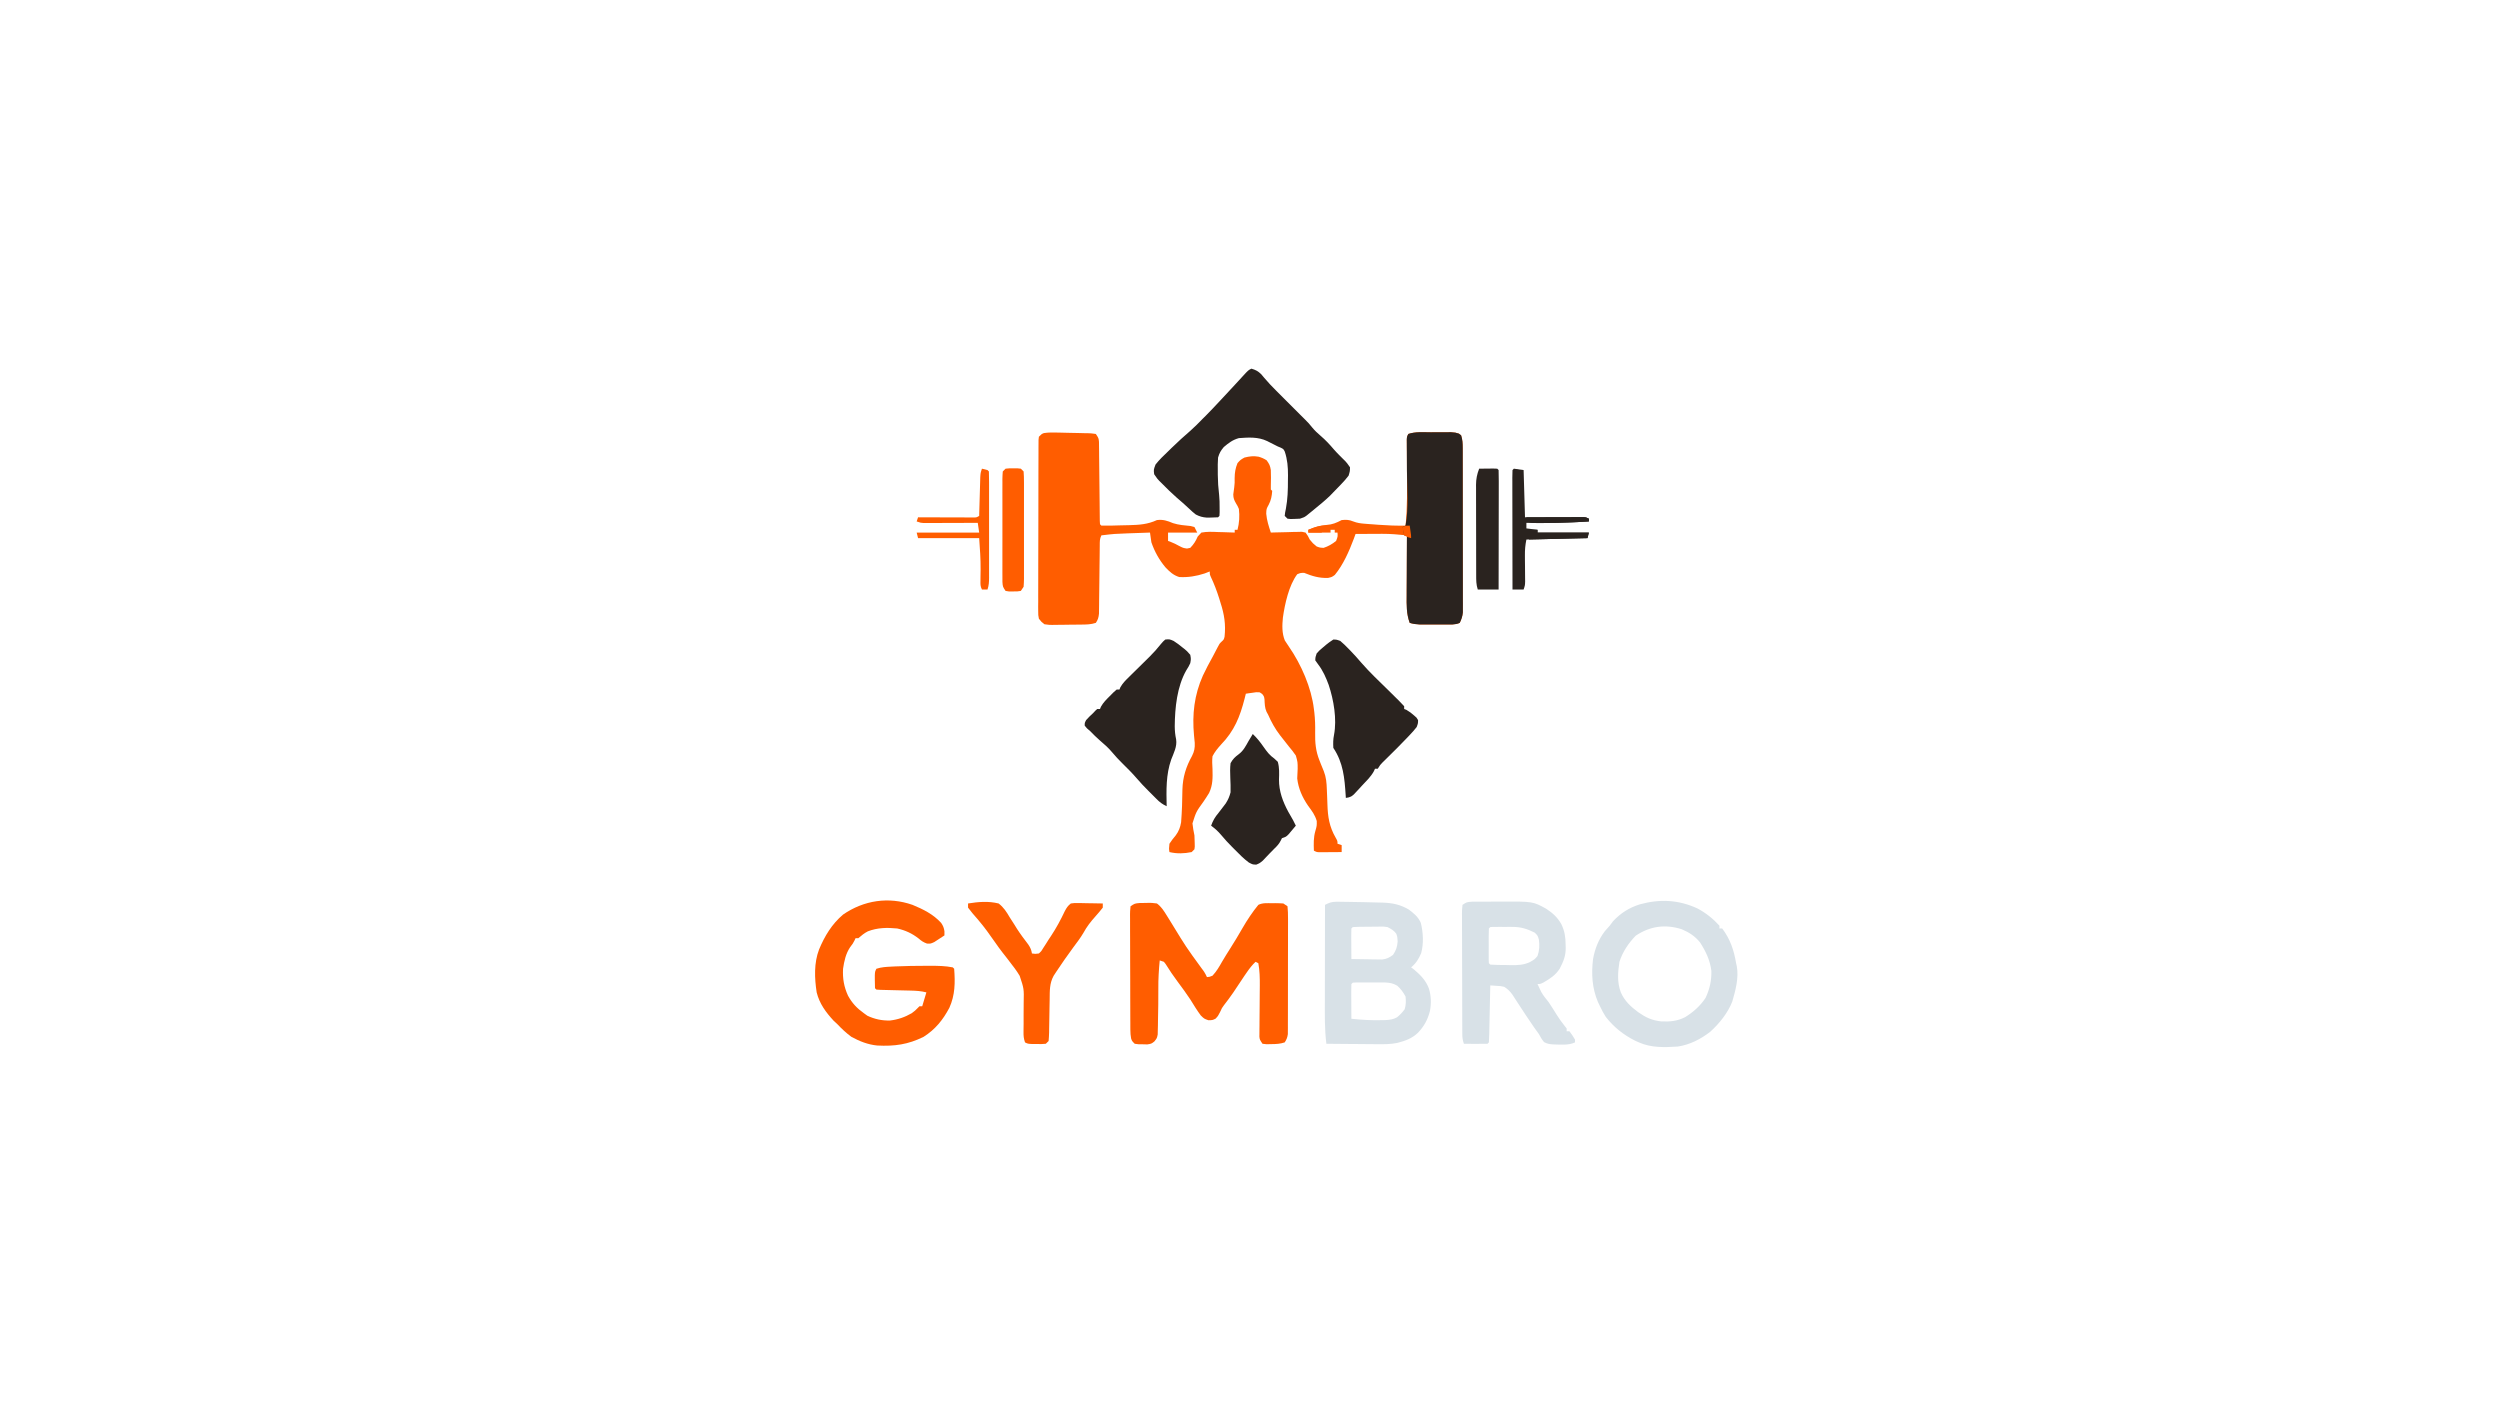 <svg xmlns="http://www.w3.org/2000/svg" xmlns:xlink="http://www.w3.org/1999/xlink" width="1472" zoomAndPan="magnify" viewBox="0 0 1104 624" height="832" preserveAspectRatio="xMidYMid meet" version="1.2"><g id="d94406a57d"><path style=" stroke:none;fill-rule:nonzero;fill:#ff5d00;fill-opacity:1;" d="M 467.348 191.027 L 468.77 191.059 C 469.762 191.082 470.754 191.105 471.742 191.133 C 473.262 191.172 474.781 191.195 476.301 191.223 L 479.191 191.297 L 480.57 191.312 C 481.852 191.355 481.852 191.355 483.922 191.633 C 485.148 193.473 485.148 193.473 485.312 195.133 L 485.332 197.164 L 485.363 199.465 L 485.379 201.949 C 485.391 202.797 485.398 203.648 485.41 204.496 C 485.438 206.727 485.461 208.961 485.48 211.195 C 485.512 214.77 485.551 218.348 485.594 221.926 C 485.609 223.18 485.621 224.43 485.629 225.684 L 485.652 227.973 L 485.672 230 C 485.715 230.746 485.715 230.746 485.762 231.504 L 486.375 232.117 C 489.094 232.184 491.816 232.086 494.535 232.004 C 495.898 231.965 497.258 231.941 498.621 231.914 C 503.039 231.805 506.84 231.562 510.906 229.664 C 513.66 229.32 515.473 229.965 518.004 231.023 C 520.527 231.84 523.148 232.023 525.773 232.289 L 527.465 232.73 L 528.695 235.184 L 515.812 235.184 L 515.812 238.867 L 517.117 239.363 C 518.879 240.094 518.879 240.094 520.719 241.09 C 522.477 241.984 522.477 241.984 524.172 242.238 L 525.625 241.934 C 527.156 240.359 528.043 238.949 528.91 236.93 L 530.535 235.184 C 533.047 234.715 535.5 234.84 538.047 234.957 L 540.141 235.004 C 541.844 235.051 543.551 235.109 545.254 235.184 L 545.254 233.957 L 546.48 233.957 C 547.281 230.949 547.465 227.844 547.094 224.758 C 546.547 223.477 546.547 223.477 545.828 222.305 C 545 220.859 544.645 220.035 544.613 218.355 C 544.734 217.305 544.875 216.262 545.035 215.219 C 545.238 213.816 545.266 212.555 545.215 211.145 C 545.254 208.652 545.547 206.824 546.48 204.516 C 547.785 203.059 547.785 203.059 549.547 202.059 C 551.852 201.492 553.477 201.281 555.797 201.676 C 557.141 202.074 558.188 202.52 559.359 203.285 C 560.559 204.969 560.883 205.613 561.199 207.582 C 561.285 209.855 561.277 212.105 561.203 214.383 L 561.199 216.168 L 561.812 216.781 C 561.629 219.113 561.328 220.836 560.242 222.918 C 559.238 224.738 559.238 224.738 559.168 226.867 C 559.426 229.805 560.273 232.402 561.199 235.184 L 562.578 235.137 C 564.637 235.074 566.695 235.035 568.75 234.992 L 570.922 234.918 L 573 234.887 L 574.918 234.836 L 576.535 235.184 C 577.582 236.633 577.582 236.633 578.375 238.254 C 579.777 239.965 579.777 239.965 581.441 241.32 C 582.895 241.855 582.895 241.855 584.508 241.934 C 586.582 241.262 588.336 240.246 590.027 238.867 C 590.77 236.926 590.77 236.926 590.641 235.184 L 589.414 235.184 L 589.414 233.957 L 587.574 233.957 L 587.574 235.184 L 577.762 235.184 L 577.762 233.957 C 580.508 232.785 582.824 232.023 585.809 231.812 C 588.434 231.625 590.141 230.887 592.48 229.664 C 594.469 229.461 595.746 229.492 597.59 230.266 C 599.344 230.938 600.797 231.137 602.664 231.281 L 604.648 231.438 L 606.703 231.582 L 608.719 231.742 C 612.719 232.043 616.684 232.191 620.691 232.117 C 621.516 224.004 621.355 215.879 621.305 207.734 C 621.289 204.953 621.277 202.168 621.27 199.387 L 621.254 197.453 L 621.246 195.676 L 621.238 194.113 C 621.305 192.859 621.305 192.859 621.918 191.633 C 625.113 190.566 628.543 190.902 631.887 190.906 C 633.223 190.902 634.555 190.891 635.887 190.879 C 636.738 190.879 637.59 190.879 638.438 190.879 L 640.777 190.871 C 642.773 191.02 642.773 191.02 644.23 191.488 L 645.227 192.246 C 645.867 194.141 645.918 195.918 645.922 197.906 L 645.93 199.875 L 645.93 202.023 L 645.934 204.293 C 645.941 206.348 645.941 208.402 645.941 210.453 L 645.945 214.305 C 645.953 218.781 645.953 223.262 645.953 227.738 C 645.953 231.91 645.957 236.082 645.969 240.254 C 645.977 243.84 645.98 247.426 645.98 251.008 C 645.98 253.148 645.98 255.289 645.988 257.43 C 645.996 259.812 645.992 262.199 645.988 264.586 C 645.992 265.293 645.996 266.004 646 266.73 L 645.992 268.703 L 645.992 270.414 C 645.824 272.168 645.391 273.48 644.613 275.059 C 642.641 275.977 640.391 275.754 638.25 275.754 L 635.961 275.758 L 633.574 275.75 L 631.188 275.758 L 628.895 275.754 L 626.801 275.75 C 625.262 275.684 623.996 275.508 622.531 275.059 C 621.043 271.004 621.148 267.117 621.188 262.832 L 621.191 260.539 C 621.199 258.133 621.215 255.727 621.23 253.32 C 621.234 251.684 621.242 250.051 621.246 248.414 C 621.262 244.414 621.281 240.414 621.305 236.414 C 617.668 236.051 614.07 235.719 610.414 235.738 L 608.297 235.746 L 606.164 235.762 L 603.953 235.77 C 602.172 235.777 600.391 235.785 598.613 235.801 L 597.816 237.988 C 595.773 243.426 593.18 249.375 589.461 253.879 C 588.188 254.816 588.188 254.816 586.453 255.215 C 582.516 255.344 579.52 254.43 575.918 252.977 C 574.328 252.984 574.328 252.984 572.852 253.59 C 569.172 258.492 567.379 266.707 566.527 272.738 C 566.191 276.168 566.066 279.574 567.379 282.824 C 567.977 283.801 568.605 284.758 569.27 285.691 C 574.633 293.453 579.129 303.754 580.215 313.09 L 580.418 314.66 C 580.746 317.625 580.832 320.52 580.773 323.5 C 580.695 327.906 581.008 331.664 582.668 335.789 L 583.312 337.438 C 583.73 338.48 584.152 339.52 584.59 340.559 C 585.648 343.281 585.836 345.723 585.934 348.652 C 585.969 349.504 586.008 350.359 586.043 351.211 C 586.102 352.539 586.152 353.871 586.191 355.199 C 586.355 360.727 587.027 365.094 589.863 369.992 C 590.641 371.367 590.641 371.367 590.641 372.594 L 592.48 373.207 L 592.48 376.277 C 590.664 376.293 588.852 376.305 587.035 376.312 L 585.473 376.328 L 583.977 376.336 L 582.594 376.344 C 581.441 376.277 581.441 376.277 580.215 375.664 C 580.102 372.664 580.016 369.859 580.863 366.961 C 581.516 364.688 581.516 364.688 581.477 362.551 C 580.684 359.844 579.332 358.086 577.668 355.84 C 575.141 352.172 573.352 348.207 572.852 343.762 C 572.902 342.371 572.965 340.977 573.047 339.586 C 573.055 336.555 573.055 336.555 572.254 333.672 C 571.309 332.242 570.281 330.961 569.172 329.656 C 568.133 328.344 567.098 327.027 566.07 325.707 L 565.262 324.676 C 563.043 321.805 561.434 318.852 559.973 315.547 L 559.301 314.324 C 558.496 312.531 558.504 310.812 558.406 308.871 C 558.211 307.539 558.211 307.539 557.391 306.469 L 556.293 305.73 C 554.742 305.641 554.742 305.641 553.113 305.922 L 551.438 306.145 L 550.16 306.344 L 549.617 308.523 C 547.551 316.566 545.086 322.73 539.211 328.805 C 537.695 330.488 536.5 331.934 535.441 333.949 C 535.215 335.855 535.328 337.711 535.441 339.621 C 535.535 343.422 535.609 346.66 533.941 350.16 C 533.145 351.473 532.309 352.762 531.438 354.027 C 528.219 358.48 528.219 358.48 526.594 363.605 C 526.773 365.414 527.094 367.137 527.465 368.914 C 527.535 370.062 527.578 371.215 527.582 372.363 L 527.609 373.848 L 527.465 375.047 L 526.238 376.277 C 522.941 376.957 519.715 377.055 516.426 376.277 C 516.195 374.742 516.195 374.742 516.426 372.594 C 517.258 371.281 518.18 370.117 519.184 368.93 C 520.527 367.121 521.219 365.328 521.582 363.102 C 521.957 358.289 522.109 353.477 522.156 348.648 C 522.309 343.172 523.738 338.609 526.395 333.832 C 527.402 331.867 527.707 330.281 527.598 328.035 C 527.5 326.941 527.391 325.848 527.277 324.758 C 526.41 315.449 527.383 306.91 531.195 298.348 C 532.535 295.496 534.008 292.719 535.543 289.969 C 536.285 288.629 536.996 287.273 537.672 285.898 C 538.508 284.262 538.508 284.262 539.504 283.301 C 540.438 282.453 540.438 282.453 540.77 281.156 C 541.348 275.727 540.648 271.312 538.965 266.125 L 538.41 264.309 C 537.363 260.984 536.168 257.816 534.668 254.668 C 534.215 253.59 534.215 253.59 534.215 252.363 L 531.953 253.242 C 528.258 254.449 524.609 255.043 520.719 254.816 C 518.121 254 516.523 252.492 514.672 250.551 C 511.898 247.246 509.844 243.562 508.453 239.48 C 508.215 238.055 508.012 236.621 507.84 235.184 C 505.297 235.273 502.754 235.363 500.211 235.453 L 498.047 235.527 C 492.191 235.734 492.191 235.734 486.375 236.414 C 485.578 238 485.672 239.172 485.652 240.949 L 485.629 243.047 L 485.609 245.32 L 485.547 250.059 C 485.52 252.555 485.492 255.051 485.469 257.547 C 485.445 259.953 485.41 262.355 485.379 264.762 L 485.363 267.027 L 485.332 269.137 L 485.312 270.992 C 485.141 272.664 484.867 273.672 483.922 275.059 C 481.727 275.789 479.707 275.797 477.426 275.816 L 476.047 275.832 C 475.086 275.84 474.129 275.848 473.168 275.852 C 471.699 275.863 470.234 275.891 468.766 275.918 C 467.832 275.922 466.898 275.93 465.965 275.934 L 464.637 275.965 C 463.391 275.961 463.391 275.961 461.227 275.672 C 459.883 274.637 459.883 274.637 458.773 273.219 C 458.469 271.664 458.469 271.664 458.469 269.883 L 458.453 267.828 L 458.477 265.582 L 458.469 263.211 C 458.461 261.07 458.473 258.926 458.484 256.785 C 458.496 254.543 458.492 252.301 458.492 250.059 C 458.492 246.293 458.504 242.531 458.52 238.766 C 458.539 234.414 458.547 230.059 458.547 225.703 C 458.547 221.516 458.551 217.332 458.562 213.145 C 458.566 211.363 458.566 209.578 458.57 207.797 C 458.57 205.309 458.582 202.824 458.594 200.336 L 458.594 198.082 L 458.609 196.039 L 458.617 194.258 L 458.773 192.859 C 460 191.633 460 191.633 460.996 191.246 C 463.117 190.914 465.211 190.977 467.344 191.027 "/><path style=" stroke:none;fill-rule:nonzero;fill:#2a231f;fill-opacity:1;" d="M 552.613 162.801 C 554.469 163.32 555.555 163.906 556.945 165.246 L 558.133 166.672 C 559.891 168.758 561.711 170.699 563.652 172.613 C 564.566 173.527 565.48 174.441 566.395 175.355 L 567.914 176.879 C 572.566 181.527 572.566 181.527 574.016 182.98 C 574.781 183.746 575.547 184.508 576.316 185.266 C 577.465 186.402 578.504 187.508 579.484 188.793 C 580.652 190.199 581.781 191.262 583.164 192.438 C 585.344 194.297 587.199 196.293 589.051 198.477 C 589.871 199.426 590.75 200.328 591.637 201.215 L 593.094 202.672 L 593.984 203.547 C 594.855 204.477 594.855 204.477 596.16 206.355 C 596.137 208.078 596.137 208.078 595.547 210.035 C 594.504 211.391 593.52 212.547 592.328 213.754 L 591.438 214.688 C 590.566 215.598 589.688 216.5 588.801 217.395 L 587.355 218.898 C 585.25 220.926 583.02 222.762 580.75 224.605 C 580.312 224.965 579.871 225.328 579.422 225.699 L 578.137 226.742 L 576.98 227.684 C 575.918 228.438 575.918 228.438 574.078 229.051 C 573.148 229.121 572.215 229.16 571.281 229.168 L 569.82 229.191 L 568.559 229.051 L 567.332 227.824 C 567.477 226.391 567.477 226.391 567.859 224.59 C 568.637 220.391 568.762 216.332 568.75 212.066 L 568.781 209.914 C 568.785 206.211 568.523 202.941 567.355 199.418 C 566.773 198.285 566.773 198.285 565.52 197.668 L 564.266 197.152 L 562.75 196.383 L 561.16 195.582 L 559.57 194.773 C 555.613 192.879 551.379 193.152 547.094 193.473 C 544.348 194.234 542.578 195.594 540.422 197.422 C 539.055 199.07 538.5 200.016 537.895 202.059 C 537.73 204.055 537.75 206.039 537.777 208.043 L 537.777 209.633 C 537.801 212.645 538 215.582 538.367 218.57 C 538.57 220.43 538.586 222.273 538.582 224.145 L 538.59 226.215 L 538.508 227.824 L 537.895 228.438 C 536.82 228.512 535.746 228.551 534.672 228.555 L 532.902 228.578 C 531 228.426 529.773 228.078 528.078 227.211 C 526.609 226.035 526.609 226.035 525.129 224.641 C 523.305 222.949 521.48 221.289 519.57 219.695 C 517.297 217.688 515.137 215.578 513.016 213.41 L 511.992 212.418 C 511.059 211.434 511.059 211.434 509.68 209.422 C 509.43 207.391 509.43 207.391 510.293 205.129 C 511.977 203 513.887 201.16 515.852 199.301 L 517.402 197.781 C 520.113 195.145 522.902 192.594 525.773 190.129 C 527.656 188.473 529.391 186.676 531.148 184.883 L 532.539 183.508 C 534.57 181.457 536.539 179.359 538.508 177.254 L 539.715 175.965 C 541.734 173.809 543.746 171.645 545.742 169.473 L 546.844 168.277 C 547.535 167.527 548.223 166.777 548.91 166.023 C 551.25 163.48 551.25 163.48 552.613 162.801 "/><path style=" stroke:none;fill-rule:nonzero;fill:#ff5d00;fill-opacity:1;" d="M 503.332 398.766 C 504.211 398.754 505.086 398.746 505.961 398.742 L 507.293 398.699 C 508.586 398.691 508.586 398.691 510.906 398.973 C 512.855 400.43 514.004 402.281 515.277 404.34 L 516.398 406.137 L 517.652 408.176 C 523.754 418.172 523.754 418.172 530.645 427.633 C 531.645 428.883 532.34 430.027 532.988 431.484 C 534.133 431.406 534.133 431.406 535.441 430.871 C 537.207 428.996 538.398 426.93 539.66 424.699 C 540.816 422.695 542.062 420.75 543.297 418.793 C 545.164 415.836 546.977 412.863 548.703 409.824 C 550.773 406.234 553.059 402.797 555.68 399.586 C 557.609 398.621 559.66 398.859 561.773 398.859 L 563.129 398.836 C 564.328 398.832 565.523 398.898 566.719 398.973 L 568.559 400.199 C 568.742 402.039 568.805 403.75 568.789 405.594 L 568.793 407.285 C 568.801 409.141 568.793 410.992 568.781 412.848 C 568.781 414.133 568.781 415.418 568.785 416.703 C 568.785 419.398 568.777 422.098 568.766 424.793 C 568.754 428.254 568.75 431.711 568.758 435.168 C 568.758 437.824 568.754 440.48 568.75 443.137 C 568.746 444.41 568.746 445.688 568.746 446.961 C 568.746 448.746 568.738 450.527 568.73 452.309 L 568.734 453.91 L 568.719 455.387 L 568.715 456.664 C 568.527 458.121 568.133 459.082 567.332 460.316 C 565.277 461 563.633 461.055 561.469 461.082 L 559.32 461.129 L 557.52 460.93 C 556.293 459.09 556.293 459.09 556.148 457.809 L 556.164 456.312 L 556.172 454.609 L 556.195 452.773 L 556.203 450.879 C 556.215 448.875 556.234 446.871 556.254 444.867 C 556.273 442.871 556.285 440.879 556.297 438.883 C 556.305 437.645 556.316 436.402 556.332 435.164 C 556.355 431.832 556.285 428.629 555.68 425.352 L 554.453 424.738 C 552.965 426.137 551.816 427.621 550.66 429.301 L 549.523 430.941 C 547.859 433.391 546.227 435.867 544.59 438.34 C 543.293 440.25 541.906 442.078 540.492 443.91 C 539.609 445.09 539.609 445.09 538.738 447.012 C 537.895 448.66 537.895 448.66 536.781 449.852 C 535.441 450.5 535.441 450.5 533.641 450.539 C 531.762 449.887 531.762 449.887 530.266 448.43 C 528.59 446.195 527.16 443.793 525.684 441.422 C 523.926 438.734 522.02 436.168 520.105 433.594 C 518.195 431.023 516.398 428.414 514.723 425.68 L 513.973 424.738 L 512.133 424.125 C 511.738 428.246 511.484 432.328 511.52 436.469 C 511.539 441.199 511.48 445.926 511.367 450.656 L 511.34 452.867 L 511.281 454.957 L 511.242 456.832 C 510.906 458.477 510.906 458.477 509.77 459.906 C 508.453 460.93 508.453 460.93 506.648 461.211 C 506.004 461.195 505.359 461.176 504.695 461.16 L 502.738 461.137 C 502.195 461.066 501.652 461 501.094 460.93 C 499.867 459.703 499.867 459.703 499.488 458.551 C 499.258 457.27 499.172 456.098 499.168 454.797 L 499.156 453.336 L 499.156 451.754 L 499.145 450.07 C 499.137 448.238 499.133 446.406 499.129 444.574 L 499.117 440.754 C 499.113 438.09 499.109 435.422 499.105 432.758 C 499.102 429.336 499.086 425.91 499.07 422.488 C 499.059 419.863 499.055 417.234 499.055 414.605 C 499.055 413.344 499.047 412.082 499.039 410.82 C 499.031 409.059 499.031 407.297 499.035 405.535 L 499.02 403.945 C 499.027 402.496 499.027 402.496 499.254 400.199 C 501.094 398.973 501.094 398.973 503.332 398.766 "/><path style=" stroke:none;fill-rule:nonzero;fill:#2a231f;fill-opacity:1;" d="M 631.887 190.906 C 633.223 190.902 634.555 190.891 635.887 190.879 C 636.738 190.879 637.59 190.879 638.438 190.879 L 640.777 190.871 C 642.773 191.02 642.773 191.02 644.23 191.488 L 645.227 192.246 C 645.867 194.141 645.918 195.918 645.922 197.906 L 645.93 199.875 L 645.93 202.023 L 645.934 204.293 C 645.941 206.348 645.941 208.402 645.941 210.453 L 645.945 214.305 C 645.953 218.781 645.953 223.262 645.953 227.738 C 645.953 231.91 645.957 236.082 645.969 240.254 C 645.977 243.84 645.98 247.426 645.98 251.008 C 645.98 253.148 645.98 255.289 645.988 257.43 C 645.996 259.812 645.992 262.199 645.988 264.586 C 645.992 265.293 645.996 266.004 646 266.73 L 645.992 268.703 L 645.992 270.414 C 645.824 272.168 645.391 273.48 644.613 275.059 C 642.641 275.977 640.391 275.754 638.25 275.754 L 635.961 275.758 L 633.574 275.75 L 631.188 275.758 L 628.895 275.754 L 626.801 275.75 C 625.262 275.684 623.996 275.508 622.531 275.059 C 621.043 271.004 621.148 267.117 621.188 262.832 L 621.191 260.539 C 621.199 258.133 621.215 255.727 621.23 253.32 C 621.234 251.684 621.242 250.051 621.246 248.414 C 621.262 244.414 621.281 240.414 621.305 236.414 L 620.078 236.414 L 619.465 232.73 L 620.691 232.117 C 622.137 224.258 621.352 215.688 621.305 207.734 C 621.289 204.953 621.277 202.168 621.27 199.387 L 621.254 197.453 L 621.246 195.676 L 621.234 194.113 C 621.305 192.859 621.305 192.859 621.918 191.633 C 625.113 190.566 628.543 190.902 631.887 190.906 "/><path style=" stroke:none;fill-rule:nonzero;fill:#d8e1e7;fill-opacity:1;" d="M 590.09 398.219 L 591.59 398.219 L 593.207 398.246 L 594.898 398.262 C 596.75 398.285 598.602 398.32 600.453 398.359 L 602.477 398.395 C 604.523 398.438 606.57 398.492 608.617 398.551 L 610.555 398.594 C 614.969 398.75 618.324 399.418 622.18 401.691 C 624.449 403.426 626.27 404.879 627.441 407.562 C 628.484 411.82 628.746 416.668 627.59 420.918 C 626.516 423.449 625.305 425.418 623.145 427.191 L 624.449 428.148 C 627.352 430.609 629.703 433 631.043 436.621 C 632.008 440.016 632.094 443.059 631.445 446.52 C 630.473 450.301 628.895 453.184 626.215 456.023 C 623.512 458.621 620.613 459.621 617.035 460.555 C 614.039 461.16 611.121 461.156 608.074 461.109 L 606.121 461.102 C 604.094 461.09 602.062 461.066 600.031 461.047 C 598.645 461.035 597.258 461.027 595.867 461.02 C 592.492 461 589.113 460.969 585.734 460.93 C 584.91 454.5 585.043 448.051 585.059 441.582 L 585.062 437.938 C 585.066 434.762 585.07 431.586 585.078 428.41 C 585.082 425.16 585.086 421.914 585.09 418.664 C 585.098 412.305 585.105 405.945 585.121 399.586 C 586.898 398.652 588.074 398.207 590.09 398.219 M 597.387 409.402 L 596.773 410.016 C 596.723 411.02 596.703 412.023 596.715 413.027 L 596.719 414.867 L 596.734 416.801 L 596.742 418.742 C 596.75 420.332 596.762 421.922 596.773 423.512 C 599.266 423.562 601.758 423.598 604.25 423.625 L 606.387 423.672 L 608.453 423.691 L 610.352 423.719 C 612.402 423.477 613.52 422.891 615.172 421.668 C 616.527 419.613 616.992 418.227 617.203 415.766 C 617.094 413.785 617.094 413.785 616.59 412.316 C 615.488 410.844 614.359 410.23 612.719 409.402 C 610.957 409.141 610.957 409.141 609.086 409.199 L 607.031 409.211 L 604.898 409.246 L 602.742 409.258 C 600.062 409.277 600.062 409.277 597.387 409.402 M 597.387 433.938 L 596.773 434.551 C 596.719 435.688 596.707 436.828 596.715 437.965 L 596.719 440.059 L 596.734 442.258 L 596.742 444.465 C 596.75 446.273 596.762 448.082 596.773 449.887 C 601.301 450.379 605.711 450.629 610.266 450.5 L 611.832 450.469 C 613.73 450.359 615.234 450.203 616.898 449.25 C 618.234 448.203 619.309 447.035 620.309 445.672 C 620.891 443.691 620.906 442.129 620.691 440.074 C 619.652 438.141 618.637 436.75 617.012 435.281 C 615.207 434.207 613.699 433.957 611.602 433.859 L 609.625 433.855 L 607.48 433.855 L 605.246 433.863 L 602.988 433.855 L 600.848 433.855 L 598.883 433.859 Z M 597.387 433.938 "/><path style=" stroke:none;fill-rule:nonzero;fill:#ff5d00;fill-opacity:1;" d="M 402.961 399.586 C 407.707 401.539 412.109 403.723 415.621 407.562 C 416.484 408.832 416.832 409.73 417.066 411.242 L 417.066 413.082 C 416.117 413.719 415.156 414.344 414.191 414.961 L 412.574 416.016 C 410.934 416.762 410.934 416.762 409.336 416.676 C 407.781 416.121 406.883 415.5 405.645 414.426 C 402.723 412.164 399.82 410.828 396.215 410.016 C 391.742 409.57 387.457 409.641 383.234 411.281 C 381.656 412.086 380.367 413.145 379.039 414.309 L 377.812 414.309 L 377.355 415.305 C 376.586 416.762 376.586 416.762 375.398 418.297 C 373.484 421.172 372.793 424.426 372.293 427.805 C 372.066 432.121 372.684 435.75 374.48 439.691 C 376.297 442.996 378.43 445.262 381.492 447.434 L 383.027 448.547 C 386.219 450.062 389.527 450.762 393.062 450.656 C 396.527 450.246 399.609 449.184 402.613 447.434 C 404.152 446.285 404.152 446.285 405.262 445.133 L 406.027 444.367 L 407.254 444.367 L 409.094 438.234 C 406.66 437.625 404.629 437.504 402.129 437.445 L 400.824 437.414 C 398.984 437.363 397.148 437.32 395.309 437.281 C 393.969 437.246 392.625 437.215 391.281 437.18 L 388.848 437.121 L 387.016 437.004 L 386.402 436.391 C 386.34 435.18 386.32 433.965 386.324 432.75 L 386.32 430.738 C 386.402 429.031 386.402 429.031 387.016 427.805 C 389.273 427.051 391.441 426.965 393.801 426.848 L 395.316 426.77 C 399.859 426.562 404.395 426.512 408.941 426.5 L 410.996 426.492 C 414.305 426.5 417.496 426.547 420.746 427.191 L 421.359 427.805 C 421.824 433.887 421.785 439.391 419.238 445.043 C 416.375 450.43 413.059 454.559 407.867 457.863 C 400.969 461.281 395.008 462.09 387.391 461.703 C 383.246 461.289 379.605 459.848 375.973 457.863 C 373.707 456.199 371.766 454.387 369.84 452.34 L 368.152 450.77 C 364.699 447.027 361.887 443.242 360.641 438.234 C 359.684 431.988 359.41 425.254 361.699 419.285 C 364.176 413.352 367.34 408.086 372.293 403.879 C 381.477 397.535 392.418 395.898 402.961 399.586 "/><path style=" stroke:none;fill-rule:nonzero;fill:#d8e1e7;fill-opacity:1;" d="M 749.645 401.195 C 753.316 403.16 756.512 405.695 759.305 408.789 L 759.305 410.016 L 760.531 410.016 C 764.059 414.73 765.711 419.605 766.664 425.352 L 766.973 426.734 C 767.906 431.844 766.398 437.355 764.984 442.266 C 763.012 447.348 759.199 452.074 755.168 455.695 C 750.887 458.953 746.262 461.344 740.906 462.156 C 735.086 462.535 729.137 462.75 723.734 460.316 L 722.105 459.59 C 717 457.059 712.613 453.555 709.105 449.043 C 708.129 447.523 707.328 446.004 706.559 444.367 L 705.66 442.504 C 703.055 436.324 702.703 430.133 703.492 423.512 C 704.312 418.98 705.906 414.891 708.707 411.203 C 709.414 410.391 710.129 409.586 710.852 408.789 L 712.27 406.871 C 715.695 403.207 719.371 400.875 724.152 399.355 C 732.992 396.934 741.238 397.297 749.645 401.195 M 722.352 413.195 C 719.156 416.465 716.531 420.363 715.145 424.738 C 714.43 429.336 714.09 433.82 715.758 438.234 C 717.441 442.066 720.086 444.48 723.406 446.965 C 726.77 449.305 729.387 450.574 733.508 451.039 C 737.402 451.23 740.637 450.961 744.141 449.18 C 747.75 446.961 750.82 444.223 753.172 440.688 C 754.996 436.828 755.836 433.031 755.742 428.762 C 755.168 424.035 753.273 420.094 750.719 416.148 C 748.477 413.375 745.934 411.754 742.668 410.359 C 735.406 408.031 728.613 408.98 722.352 413.195 M 650.004 398.191 C 650.977 398.18 651.949 398.172 652.922 398.176 L 654.504 398.168 C 655.613 398.164 656.723 398.164 657.828 398.164 C 659.496 398.168 661.16 398.152 662.828 398.137 C 676.957 398.082 676.957 398.082 682.789 401.297 C 685.66 403.168 687.754 405.074 689.465 408.059 C 690.961 411.148 691.355 413.816 691.379 417.223 L 691.418 418.508 C 691.445 422.164 690.426 424.562 688.75 427.805 C 686.859 430.68 684.5 432.195 681.539 433.898 C 680.188 434.551 680.188 434.551 678.961 434.551 C 679.312 435.309 679.672 436.062 680.031 436.812 L 680.637 438.086 C 681.559 439.715 682.695 441.066 683.867 442.527 C 685.066 444.301 686.191 446.125 687.328 447.941 C 688.414 449.66 689.5 451.254 690.785 452.84 L 691.84 454.184 L 691.84 455.41 L 693.066 455.41 C 694.371 457.172 694.371 457.172 695.52 459.09 L 695.52 460.316 C 692.762 461.695 688.945 461.285 685.895 461.211 C 684.227 461.098 683.348 460.98 681.855 460.188 C 680.902 459.059 680.258 457.945 679.574 456.637 C 678.863 455.633 678.148 454.637 677.426 453.645 C 675.02 450.152 672.664 446.625 670.367 443.062 L 669.07 441.07 L 667.875 439.215 C 666.719 437.652 665.871 436.801 664.238 435.777 C 662.656 435.43 662.656 435.43 661.02 435.355 L 659.363 435.234 L 658.105 435.164 L 658.059 437.465 C 658 440.27 657.941 443.074 657.879 445.879 C 657.852 447.094 657.824 448.309 657.801 449.523 C 657.766 451.27 657.727 453.012 657.688 454.754 L 657.656 456.414 C 657.621 457.715 657.566 459.016 657.492 460.316 L 656.879 460.93 C 655.125 460.973 653.383 460.984 651.629 460.969 L 650.129 460.961 C 648.902 460.953 647.68 460.941 646.453 460.93 C 645.902 459.273 645.762 458.316 645.754 456.617 L 645.742 455.098 L 645.742 453.438 L 645.73 451.684 C 645.707 445.652 645.695 439.625 645.691 433.594 C 645.688 430.02 645.676 426.441 645.656 422.867 C 645.645 420.125 645.641 417.379 645.641 414.637 C 645.641 413.316 645.633 412 645.625 410.68 C 645.617 408.84 645.617 407 645.621 405.16 L 645.605 403.496 C 645.613 401.98 645.613 401.98 645.84 399.586 C 647.68 398.359 647.68 398.359 650.004 398.191 M 658.105 409.402 L 657.492 410.016 C 657.43 411.145 657.414 412.277 657.41 413.406 L 657.41 415.488 L 657.418 417.684 L 657.41 419.875 L 657.414 423.883 L 657.492 425.352 L 658.105 425.965 C 660.465 426.152 662.832 426.137 665.199 426.156 L 667.191 426.211 C 670.293 426.234 672.859 426.176 675.68 424.809 C 677.715 423.648 677.715 423.648 678.961 422.168 C 679.836 419.707 679.906 417.504 679.574 414.922 C 679.031 413.113 679.031 413.113 677.734 411.855 C 674.453 410.184 671.605 409.324 667.949 409.32 L 666.223 409.316 L 664.43 409.324 L 662.617 409.316 L 660.898 409.32 L 659.32 409.32 Z M 658.105 409.402 "/><path style=" stroke:none;fill-rule:nonzero;fill:#2a231f;fill-opacity:1;" d="M 514.586 282.422 C 516.453 282.242 516.453 282.242 518.266 283.035 C 519.691 283.953 520.898 284.828 522.176 285.91 L 523.191 286.695 C 524.145 287.488 524.145 287.488 525.625 289.168 C 525.949 291.02 525.949 291.02 525.625 292.848 C 524.887 294.402 524.887 294.402 523.902 295.953 C 519.758 303.184 518.848 312.492 518.766 320.723 C 518.785 322.789 518.949 324.469 519.379 326.512 C 519.863 329.688 518.324 332.488 517.211 335.402 C 514.852 342.094 515.051 349.031 515.199 356.031 C 513.332 355.16 512.059 354.223 510.625 352.727 C 509.441 351.488 508.219 350.293 506.996 349.094 C 505.293 347.391 503.652 345.672 502.09 343.84 C 500.035 341.441 497.812 339.234 495.562 337.02 C 494.02 335.488 492.547 333.941 491.164 332.262 C 489.52 330.273 487.652 328.645 485.691 326.973 C 484.207 325.691 482.836 324.312 481.469 322.906 L 480.012 321.641 L 479.012 320.453 C 478.977 319.266 478.977 319.266 479.625 318 C 481.082 316.426 481.082 316.426 482.695 314.934 L 483.73 313.82 L 484.535 313.09 L 485.762 313.09 L 486.184 312.066 C 487.227 310.215 488.551 308.914 490.055 307.418 L 491.703 305.758 L 493.121 304.504 L 494.348 304.504 L 494.762 303.48 C 495.82 301.617 497.238 300.242 498.762 298.762 L 499.715 297.816 C 500.723 296.824 501.73 295.832 502.742 294.844 C 504.062 293.543 505.379 292.242 506.699 290.941 L 507.66 289.996 C 509.473 288.207 511.105 286.359 512.684 284.367 C 513.668 283.219 513.668 283.219 514.586 282.422 M 588.801 282.422 C 590.223 282.438 590.223 282.438 591.867 283.035 C 593.129 284.105 594.332 285.242 595.469 286.445 L 596.383 287.375 C 598.012 289.055 599.559 290.781 601.074 292.562 C 604.867 296.938 609.113 300.91 613.242 304.965 C 614.363 306.074 615.488 307.184 616.609 308.293 L 617.664 309.328 C 618.492 310.148 619.289 311.004 620.078 311.863 L 620.078 313.09 L 621.078 313.477 C 622.41 314.246 623.43 315.012 624.566 316.043 L 625.555 316.938 L 626.215 318 C 626.207 319.426 626.207 319.426 625.602 321.066 C 624.605 322.34 623.543 323.551 622.418 324.711 L 621.441 325.738 C 618.504 328.824 615.484 331.836 612.441 334.816 L 611.391 335.852 L 610.465 336.758 C 609.512 337.734 609.512 337.734 608.426 339.469 L 607.199 339.469 L 606.715 340.547 C 605.383 343.016 603.355 344.914 601.449 346.945 L 600.199 348.316 L 598.98 349.617 L 597.875 350.805 C 596.773 351.738 596.773 351.738 595.41 352.176 L 594.32 352.352 L 594.258 351.285 C 593.754 343.543 593.207 336.879 588.801 330.27 C 588.691 328.273 588.695 326.473 589.105 324.516 C 590.43 317.574 588.957 309.055 586.738 302.426 C 585.539 299.184 584.207 296.137 582.094 293.387 L 580.828 291.621 C 580.887 290.137 580.887 290.137 581.441 288.555 C 582.641 287.223 582.641 287.223 584.125 285.984 L 585.594 284.734 C 586.961 283.648 586.961 283.648 588.801 282.422 M 553.227 324.133 C 555.113 325.918 556.582 327.789 558.055 329.922 C 559.469 331.922 560.676 333.559 562.695 334.945 L 564.266 336.402 C 565.027 338.992 564.891 341.586 564.805 344.262 C 564.773 349.426 566.484 353.992 568.906 358.484 C 569.605 359.715 570.309 360.941 571.012 362.168 C 571.43 362.98 571.84 363.797 572.238 364.621 C 571.566 365.43 570.891 366.234 570.207 367.035 L 569.066 368.395 C 567.945 369.527 567.945 369.527 566.105 370.141 L 565.57 371.215 C 564.848 372.664 563.977 373.594 562.809 374.703 C 562.02 375.473 561.246 376.258 560.492 377.062 L 559.055 378.574 L 557.691 380.023 C 556.293 381.184 556.293 381.184 554.816 381.805 C 553.227 381.797 553.227 381.797 551.465 380.871 C 549.184 379.172 547.203 377.152 545.215 375.125 L 544.102 374.012 C 542.414 372.309 540.789 370.586 539.27 368.73 C 537.914 367.102 536.523 365.883 534.828 364.621 C 535.621 362.383 536.555 360.793 538.086 358.984 C 538.848 358.004 539.602 357.023 540.348 356.031 L 541.309 354.766 C 542.344 353.113 542.926 351.801 543.414 349.898 C 543.484 347.723 543.387 345.555 543.297 343.379 C 543.215 341.238 543.152 339.145 543.414 337.016 C 544.438 335.172 545.352 334.301 547.031 333.062 C 549.102 331.527 550.141 329.414 551.387 327.199 L 552.5 325.359 Z M 553.227 324.133 "/><path style=" stroke:none;fill-rule:nonzero;fill:#ff5d00;fill-opacity:1;" d="M 440.988 398.973 C 443.219 400.676 444.484 402.703 445.895 405.105 C 446.609 406.219 447.324 407.332 448.039 408.441 L 449.078 410.129 C 450.637 412.555 452.367 414.836 454.109 417.125 C 455.023 418.496 455.445 419.449 455.707 421.055 C 457.152 421.277 457.152 421.277 458.773 421.055 C 459.938 419.953 459.938 419.953 460.844 418.41 L 461.949 416.707 L 463.066 414.922 L 464.168 413.27 C 466.48 409.762 468.422 406.172 470.207 402.367 C 471.016 400.859 471.543 400.012 472.879 398.973 C 474.383 398.766 474.383 398.766 476.145 398.793 L 478.055 398.812 L 480.051 398.859 L 482.062 398.883 C 483.703 398.906 485.344 398.934 486.988 398.973 L 486.988 400.812 C 485.957 402.129 484.883 403.406 483.766 404.648 C 481.68 406.973 479.945 409.18 478.445 411.945 C 477.141 414.195 475.535 416.246 473.992 418.332 C 471.453 421.816 468.949 425.309 466.594 428.914 L 465.281 430.922 C 463.453 434.234 463.574 437.574 463.531 441.27 L 463.469 444.492 C 463.438 446.18 463.41 447.867 463.387 449.559 C 463.363 451.191 463.332 452.824 463.301 454.457 L 463.285 455.996 C 463.258 457.23 463.168 458.469 463.066 459.703 L 461.84 460.93 C 460.02 461.07 460.02 461.07 457.855 461.043 L 455.688 461.031 C 453.867 460.93 453.867 460.93 452.641 460.316 C 452.047 458.531 451.961 457.449 451.988 455.598 L 452.004 453.859 L 452.027 451.996 C 452.027 450.711 452.027 449.43 452.023 448.145 C 452.016 446.348 452.027 444.555 452.059 442.762 C 452.195 436.648 452.195 436.648 450.293 430.93 C 448.984 428.734 447.477 426.742 445.895 424.738 L 444.723 423.195 C 444.039 422.301 443.34 421.414 442.633 420.531 C 441.504 419.094 440.457 417.613 439.414 416.109 C 437.074 412.738 434.703 409.422 432.035 406.297 L 431.184 405.301 C 430.621 404.645 430.059 403.992 429.488 403.344 C 428.789 402.527 428.137 401.672 427.492 400.812 L 427.492 398.973 C 432.07 398.238 436.445 397.863 440.988 398.973 "/><path style=" stroke:none;fill-rule:nonzero;fill:#2a231f;fill-opacity:1;" d="M 653.199 206.969 C 654.516 206.949 655.832 206.938 657.148 206.93 L 659.367 206.906 L 661.172 206.969 L 661.785 207.582 C 661.844 209.223 661.863 210.852 661.855 212.492 L 661.855 214.051 C 661.855 215.762 661.852 217.473 661.848 219.18 L 661.844 222.727 C 661.84 225.844 661.836 228.961 661.828 232.078 C 661.824 235.258 661.82 238.434 661.816 241.613 C 661.809 247.855 661.801 254.094 661.785 260.336 L 652.586 260.336 C 651.863 258.168 651.883 256.211 651.883 253.953 L 651.879 252.555 C 651.871 251.031 651.871 249.504 651.871 247.98 L 651.863 244.797 C 651.859 242.57 651.859 240.344 651.859 238.117 C 651.859 235.27 651.852 232.418 651.84 229.57 C 651.836 227.379 651.832 225.184 651.832 222.992 C 651.832 221.941 651.828 220.891 651.824 219.844 C 651.82 218.371 651.82 216.898 651.824 215.43 C 651.82 214.996 651.816 214.566 651.812 214.121 C 651.832 211.512 652.246 209.398 653.199 206.969 "/><path style=" stroke:none;fill-rule:nonzero;fill:#ff5d00;fill-opacity:1;" d="M 444.055 206.969 C 445.605 206.805 445.605 206.805 447.426 206.812 L 449.246 206.805 L 450.801 206.969 L 452.027 208.195 C 452.148 209.809 452.195 211.363 452.188 212.98 L 452.191 214.477 C 452.199 216.113 452.195 217.75 452.191 219.387 L 452.191 222.793 C 452.195 225.176 452.191 227.559 452.188 229.938 C 452.18 232.996 452.184 236.051 452.191 239.105 C 452.195 241.453 452.195 243.797 452.191 246.145 C 452.191 247.27 452.191 248.398 452.195 249.523 C 452.199 251.098 452.191 252.672 452.188 254.246 L 452.191 255.664 C 452.184 256.812 452.109 257.961 452.027 259.109 L 450.801 260.949 C 449.246 261.195 449.246 261.195 447.426 261.18 L 445.605 261.195 L 444.055 260.949 C 442.828 259.109 442.828 259.109 442.672 256.965 C 442.664 256.059 442.664 255.152 442.668 254.246 L 442.66 252.746 C 442.656 251.109 442.66 249.473 442.664 247.836 L 442.66 244.426 C 442.66 242.047 442.66 239.664 442.668 237.285 C 442.676 234.227 442.672 231.172 442.664 228.113 C 442.66 225.77 442.66 223.426 442.664 221.078 C 442.664 219.953 442.664 218.824 442.66 217.695 C 442.656 216.125 442.66 214.551 442.668 212.98 L 442.66 211.559 C 442.672 210.434 442.742 209.312 442.828 208.195 Z M 444.055 206.969 "/><path style=" stroke:none;fill-rule:nonzero;fill:#2a231f;fill-opacity:1;" d="M 668.531 206.969 L 672.828 207.582 L 673.441 228.438 L 679.301 228.418 C 681.168 228.41 683.035 228.406 684.902 228.402 C 686.203 228.402 687.504 228.398 688.805 228.391 C 690.668 228.383 692.535 228.379 694.402 228.379 L 696.172 228.367 L 697.809 228.367 L 699.254 228.363 C 700.426 228.438 700.426 228.438 701.652 229.051 L 701.652 230.277 C 692.449 230.898 683.277 230.961 674.055 230.891 L 674.055 233.344 L 678.961 233.957 L 678.961 235.184 L 701.652 235.184 L 701.039 237.641 L 674.055 238.254 C 673.547 240.793 673.375 242.758 673.402 245.312 L 673.414 247.605 L 673.441 249.984 C 673.453 251.547 673.469 253.105 673.477 254.668 L 673.5 256.758 C 673.441 258.496 673.441 258.496 672.828 260.336 L 667.918 260.336 C 667.906 253.469 667.895 246.602 667.887 239.734 C 667.887 236.543 667.879 233.355 667.875 230.168 C 667.867 227.094 667.863 224.02 667.859 220.945 C 667.859 219.77 667.859 218.594 667.855 217.418 C 667.852 215.773 667.848 214.133 667.852 212.492 L 667.844 211.004 C 667.844 209.863 667.879 208.723 667.918 207.582 Z M 668.531 206.969 "/><path style=" stroke:none;fill-rule:nonzero;fill:#ff5d00;fill-opacity:1;" d="M 433.629 206.969 C 434.449 207.152 435.266 207.359 436.082 207.582 L 436.695 208.195 C 436.754 209.754 436.777 211.293 436.773 212.852 L 436.777 214.332 C 436.777 215.953 436.777 217.57 436.773 219.191 L 436.777 222.562 C 436.777 224.918 436.777 227.273 436.773 229.633 C 436.77 232.656 436.773 235.676 436.777 238.699 C 436.777 241.02 436.777 243.34 436.777 245.66 C 436.777 246.773 436.777 247.891 436.777 249.004 C 436.777 250.562 436.777 252.121 436.773 253.68 L 436.777 255.082 C 436.77 257 436.691 258.5 436.082 260.336 L 433.629 260.336 C 432.906 258.895 432.953 258.078 432.977 256.473 L 432.988 254.844 L 433.039 251.5 C 433.078 246.812 432.738 242.367 432.402 237.641 L 405.414 237.641 L 404.801 235.184 L 432.402 235.184 L 431.785 230.891 L 429.508 230.902 C 426.719 230.91 423.934 230.918 421.145 230.926 C 419.938 230.93 418.73 230.934 417.523 230.938 C 415.789 230.945 414.055 230.949 412.32 230.953 L 410.684 230.961 L 409.156 230.961 L 407.816 230.965 C 406.641 230.891 406.641 230.891 404.801 230.277 L 405.414 228.438 L 407.758 228.449 C 410.625 228.457 413.488 228.465 416.352 228.473 C 417.594 228.477 418.836 228.48 420.074 228.484 C 421.855 228.492 423.637 228.496 425.418 228.496 L 427.105 228.508 L 428.668 228.508 L 430.047 228.512 C 431.234 228.508 431.234 228.508 432.402 227.824 L 432.445 226.109 C 432.504 224.004 432.566 221.902 432.629 219.801 C 432.656 218.891 432.68 217.98 432.707 217.07 C 432.742 215.762 432.781 214.457 432.82 213.148 L 432.887 210.762 C 433.016 208.809 433.016 208.809 433.629 206.969 "/><path style=" stroke:none;fill-rule:nonzero;fill:#2a231f;fill-opacity:1;" d="M 674.055 233.957 L 678.961 233.957 L 678.961 235.184 L 701.652 235.184 L 701.039 237.641 L 675.281 238.254 Z M 674.055 233.957 "/><path style=" stroke:none;fill-rule:nonzero;fill:#2a231f;fill-opacity:1;" d="M 674.055 228.438 C 677.785 228.422 681.52 228.41 685.254 228.402 C 686.523 228.402 687.797 228.398 689.066 228.391 C 690.891 228.383 692.715 228.379 694.535 228.379 L 696.266 228.367 L 697.867 228.367 L 699.277 228.363 C 700.426 228.438 700.426 228.438 701.652 229.051 L 701.652 230.277 C 695.211 230.699 688.789 230.957 682.332 230.969 L 680.48 230.977 L 678.75 230.973 L 677.211 230.969 C 675.895 230.891 675.895 230.891 674.055 230.277 Z M 674.055 228.438 "/><path style=" stroke:none;fill-rule:nonzero;fill:#ff5d00;fill-opacity:1;" d="M 547.094 302.664 L 548.934 303.277 L 548.129 305.332 C 547.387 307.309 546.75 309.293 546.172 311.324 L 545.715 312.945 C 545.402 314.055 545.094 315.168 544.793 316.277 L 544.332 317.883 L 543.93 319.336 L 543.414 320.453 L 541.574 321.066 L 541.867 320.113 C 543.133 315.969 544.289 311.797 545.43 307.613 C 546.414 304.023 546.414 304.023 547.094 302.664 "/><path style=" stroke:none;fill-rule:nonzero;fill:#ff5d00;fill-opacity:1;" d="M 622.531 232.117 C 623.145 236.258 623.145 236.258 623.145 237.641 C 621.652 237.258 621.652 237.258 620.078 236.414 C 619.582 234.496 619.582 234.496 619.465 232.73 C 620.691 232.117 620.691 232.117 622.531 232.117 "/><path style=" stroke:none;fill-rule:nonzero;fill:#ff5d00;fill-opacity:1;" d="M 587.574 232.117 L 587.574 232.73 L 582.055 233.957 L 583.895 235.184 L 577.762 235.184 L 577.762 233.957 C 581.266 232.457 583.766 231.914 587.574 232.117 "/><path style=" stroke:none;fill-rule:nonzero;fill:#ff5d00;fill-opacity:1;" d="M 466.133 424.738 L 467.359 425.352 L 466.598 426.473 L 465.598 427.957 L 464.605 429.422 C 463.805 430.676 463.086 431.977 462.453 433.324 L 461.84 433.324 C 461.707 431.977 461.707 431.977 461.84 430.258 C 462.781 428.75 462.781 428.75 463.988 427.305 L 465.195 425.836 Z M 466.133 424.738 "/><path style=" stroke:none;fill-rule:nonzero;fill:#ff5d00;fill-opacity:1;" d="M 457.547 423.512 L 459.387 423.512 C 458.582 425.926 457.598 427.328 455.707 429.031 C 455.246 427.996 455.246 427.996 455.094 426.578 C 456.168 424.891 456.168 424.891 457.547 423.512 M 534.828 309.41 C 536.285 309.566 536.285 309.566 537.895 310.023 C 538.699 311.289 538.699 311.289 539.121 312.477 L 536.055 312.477 Z M 475.332 410.629 L 476.559 410.629 C 475.871 412.449 475.195 413.898 474.105 415.535 L 472.879 415.535 C 473.953 412.008 473.953 412.008 475.332 410.629 "/><path style=" stroke:none;fill-rule:nonzero;fill:#ff5d00;fill-opacity:1;" d="M 554.453 218.621 L 556.293 219.234 C 557.328 220.73 557.328 220.73 558.133 222.305 L 558.133 223.531 L 556.293 222.918 C 555.258 221.422 555.258 221.422 554.453 219.852 Z M 554.453 218.621 "/><path style=" stroke:none;fill-rule:nonzero;fill:#ff5d00;fill-opacity:1;" d="M 547.094 302.664 L 548.934 303.277 L 547.094 307.57 L 545.867 307.57 C 546.402 304.043 546.402 304.043 547.094 302.664 "/></g></svg>